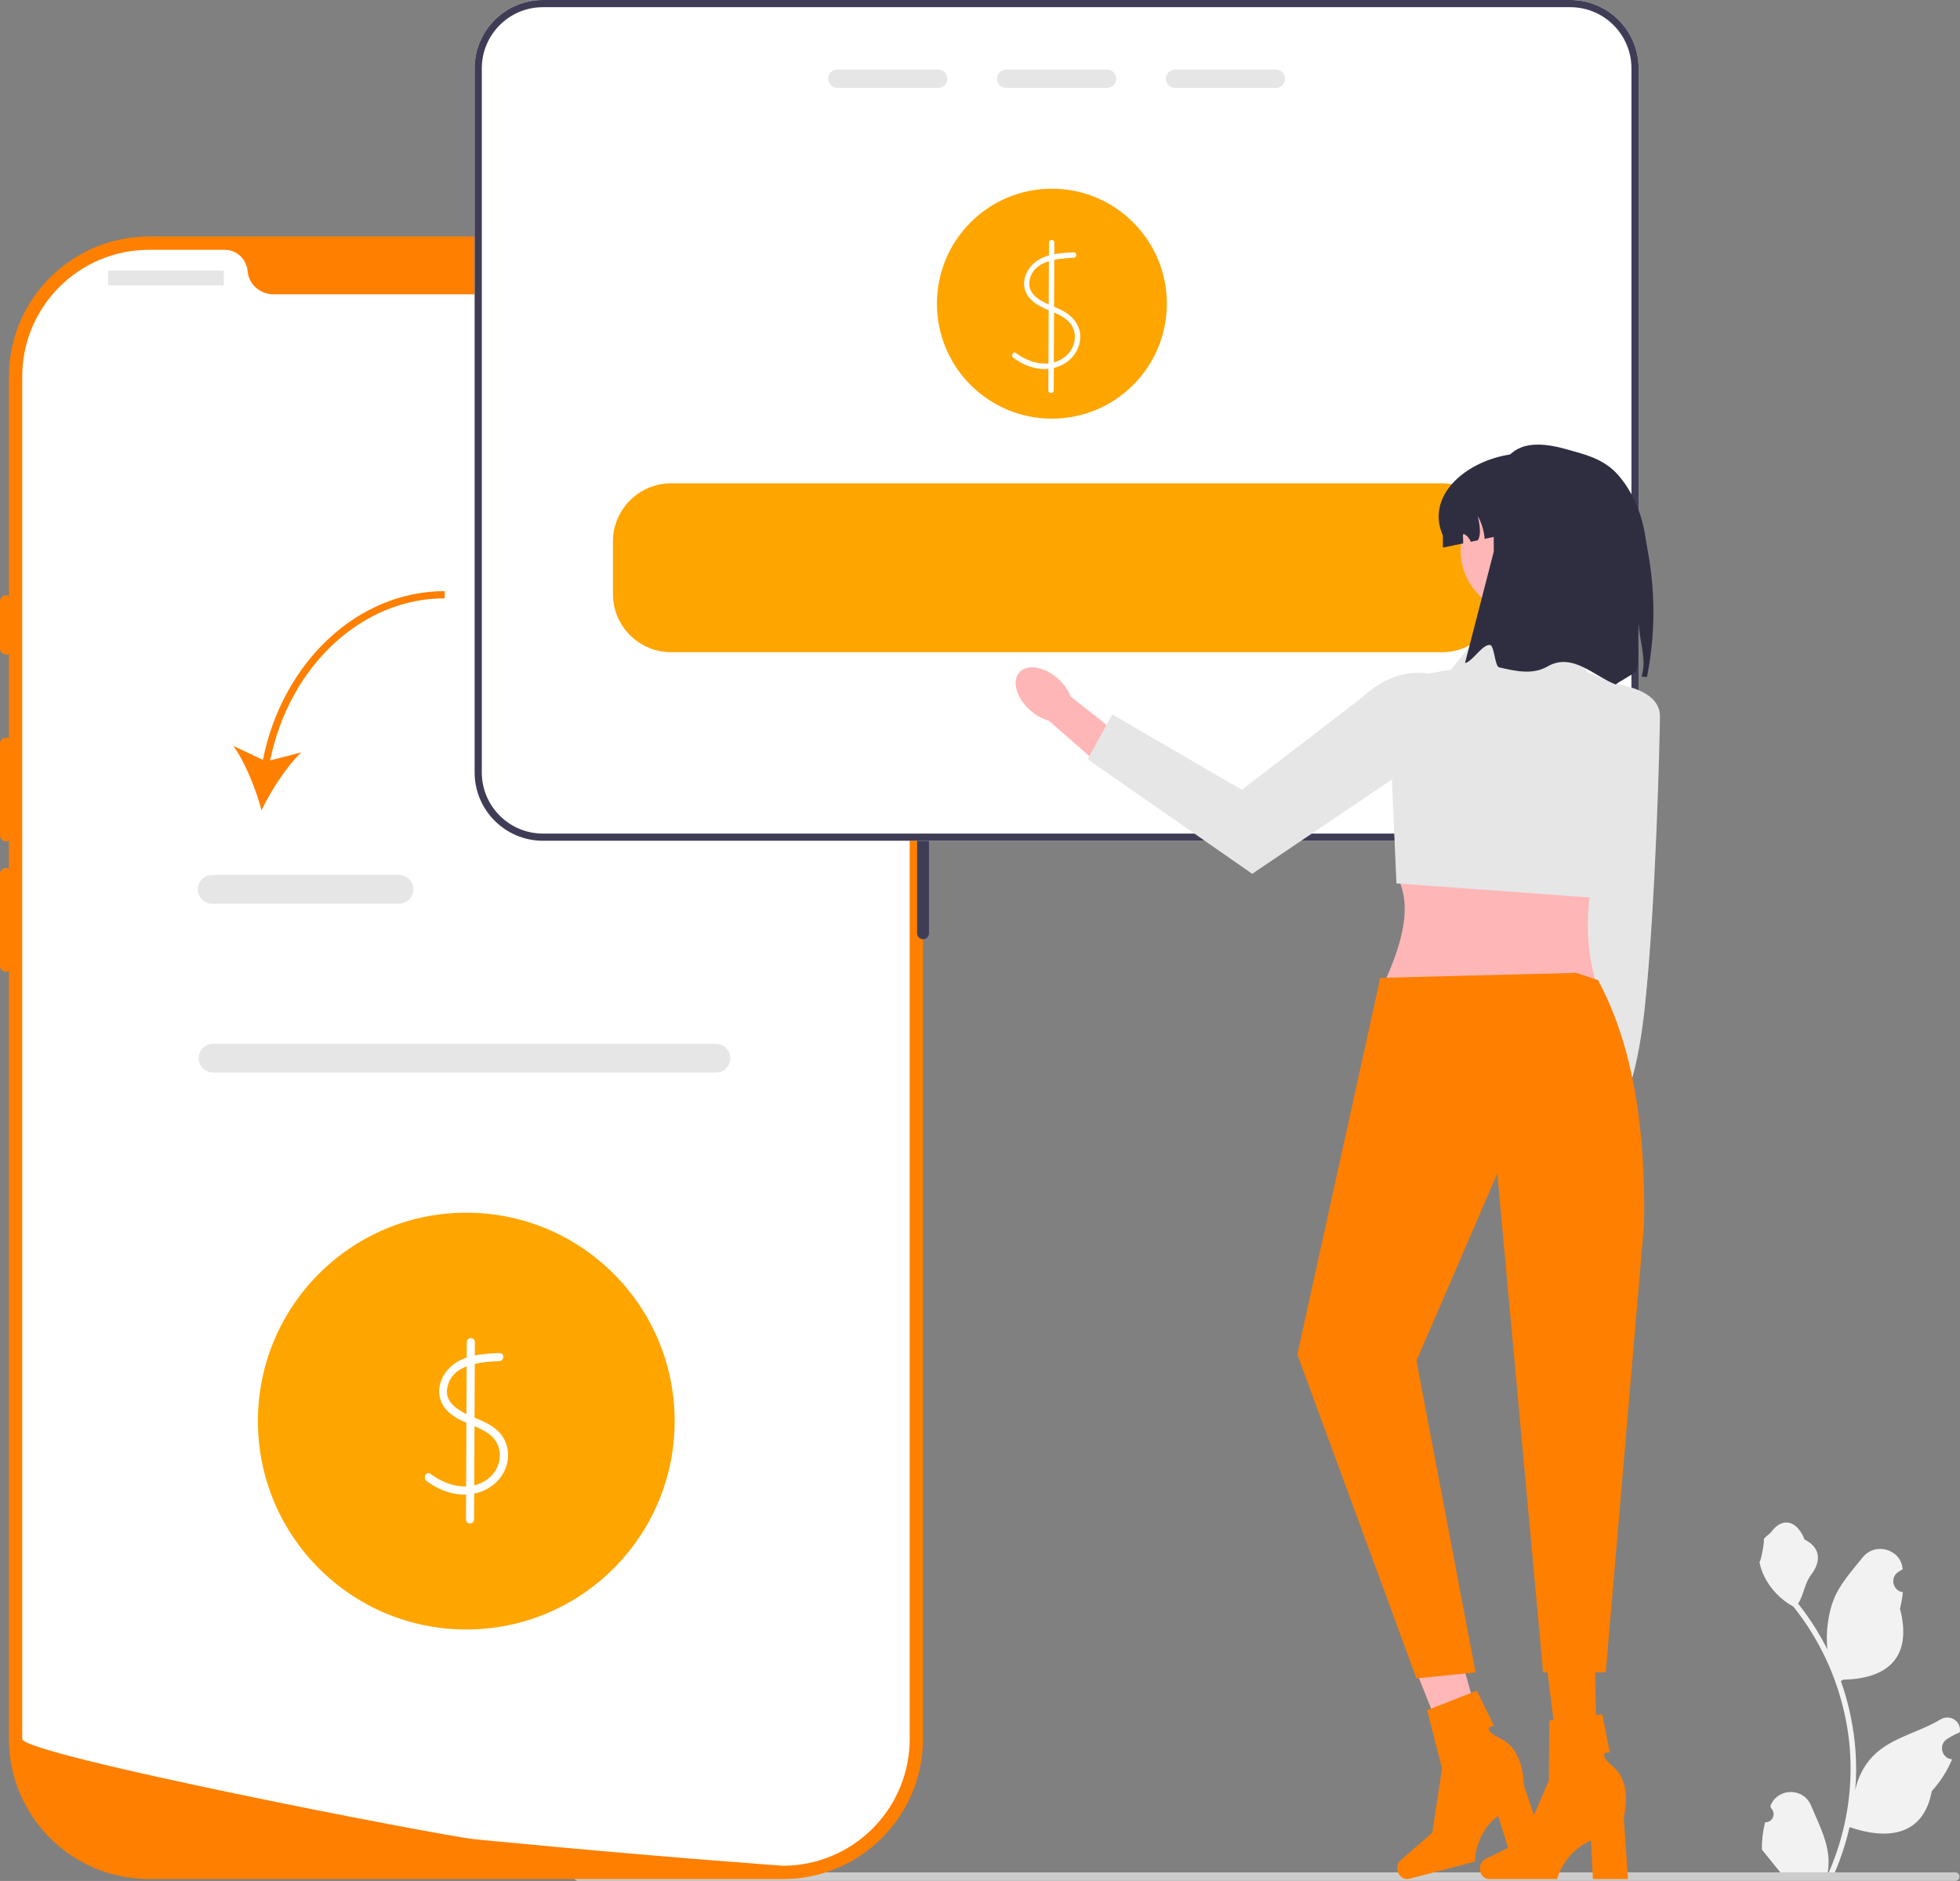 <?xml version="1.0"?>
<svg width="545.563" height="523.501" xmlns="http://www.w3.org/2000/svg" xmlns:svg="http://www.w3.org/2000/svg">
 <rect width="100%" height="100%" fill="#808080" stroke="none"/>
 <g class="layer">
  <title>Layer 1</title>
  <path d="m491.3,507.17c2.07,0.13 3.21,-2.44 1.65,-3.94l-0.16,-0.61c0.02,-0.05 0.04,-0.1 0.07,-0.15c2.08,-4.98 9.17,-4.95 11.24,0.04c1.84,4.43 4.18,8.86 4.75,13.55c0.26,2.06 0.14,4.17 -0.31,6.2c4.3,-9.41 6.57,-19.69 6.57,-30.02c0,-2.6 -0.14,-5.2 -0.43,-7.79c-0.24,-2.12 -0.57,-4.22 -1,-6.31c-2.3,-11.28 -7.29,-22.02 -14.5,-30.99c-3.46,-1.89 -6.35,-4.85 -8.09,-8.39c-0.63,-1.28 -1.12,-2.66 -1.35,-4.06c0.39,0.05 1.49,-5.95 1.19,-6.32c0.55,-0.83 1.53,-1.24 2.13,-2.06c2.98,-4.04 7.09,-3.34 9.24,2.16c4.58,2.31 4.62,6.15 1.81,9.84c-1.79,2.34 -2.03,5.52 -3.6,8.03c0.16,0.21 0.33,0.41 0.49,0.61c2.96,3.8 5.52,7.88 7.68,12.17c-0.61,-4.76 0.29,-10.5 1.83,-14.21c1.74,-4.21 5.02,-7.77 7.91,-11.41c3.46,-4.38 10.57,-2.47 11.18,3.08c0.01,0.06 0.01,0.11 0.02,0.16c-0.43,0.25 -0.85,0.5 -1.26,0.77c-2.34,1.55 -1.53,5.18 1.24,5.61l0.06,0c-0.15,1.55 -0.42,3.08 -0.8,4.58c3.7,14.32 -4.29,19.53 -15.71,19.77c-0.25,0.13 -0.49,0.26 -0.75,0.38c1.16,3.25 2.08,6.59 2.77,9.98c0.61,2.99 1.04,6.01 1.28,9.05c0.3,3.83 0.27,7.68 -0.05,11.5l0.02,-0.14c0.82,-4.21 3.1,-8.14 6.42,-10.87c4.95,-4.06 11.94,-5.55 17.27,-8.82c2.57,-1.57 5.86,0.46 5.41,3.44l-0.02,0.14c-0.79,0.32 -1.57,0.7 -2.32,1.12c-0.43,0.24 -0.85,0.5 -1.26,0.77c-2.34,1.54 -1.53,5.17 1.24,5.6l0.07,0.01c0.04,0.01 0.08,0.01 0.13,0.02c-1.37,3.23 -3.27,6.24 -5.64,8.83c-2.32,12.49 -12.26,13.68 -22.89,10.04l-0.01,0c-1.16,5.06 -2.86,10.01 -5.04,14.73l-18.02,0c-0.07,-0.2 -0.13,-0.41 -0.18,-0.61c1.66,0.1 3.34,0.01 4.98,-0.3c-1.34,-1.64 -2.67,-3.29 -4.01,-4.93c-0.03,-0.03 -0.06,-0.07 -0.08,-0.1c-0.68,-0.84 -1.37,-1.67 -2.04,-2.51l0,0c-0.05,-2.58 0.26,-5.15 0.87,-7.64l0,0z" fill="#f2f2f2" id="svg_1"/>
  <path d="m159.75,522.31c0,0.66 0.53,1.19 1.19,1.19l383.29,0c0.66,0 1.19,-0.53 1.19,-1.19c0,-0.66 -0.53,-1.19 -1.19,-1.19l-383.29,0c-0.66,0 -1.19,0.53 -1.19,1.19z" fill="#ccc" id="svg_2"/>
  <g id="svg_3">
   <path d="m217.91,522.99l-176.42,0c-21.51,0 -39.01,-17.5 -39.01,-39.01l0,-379.15c0,-21.51 17.5,-39.01 39.01,-39.01l176.42,0c21.52,0 39.02,17.5 39.02,39.01l0,379.15c0,21.51 -17.5,39.01 -39.02,39.01z" fill="#ff7f00" id="svg_4" transform="matrix(1 0 0 1 0 0)"/>
   <path d="m256.93,205.28c-0.91,0 -1.65,0.74 -1.65,1.65l0,52.82c0,0.91 0.74,1.65 1.65,1.65s1.65,-0.74 1.65,-1.65l0,-52.82c0,-0.91 -0.74,-1.65 -1.65,-1.65z" fill="#3f3d56" id="svg_5"/>
   <path d="m253.21,104.83l0,379.14c0,18.73 -14.57,34.04 -33,35.23l-0.01,0c-0.27,0.02 -0.54,0.04 -0.82,0.04c-0.49,0.03 -0.97,0.04 -1.47,0.04c0,0 -1.82,-0.14 -5.13,-0.38c-3.35,-0.25 -8.23,-0.62 -14.31,-1.11c-1.83,-0.14 -3.75,-0.3 -5.78,-0.46c-4.04,-0.33 -8.48,-0.69 -13.24,-1.11c-1.9,-0.15 -3.87,-0.33 -5.87,-0.5c-10.25,-0.88 -21.73,-1.91 -33.84,-3.09c-2.04,-0.19 -4.1,-0.38 -6.18,-0.59c-0.55,-0.06 -1.1,-0.11 -1.65,-0.17c-8.64,-0.85 -125.72,-23.47 -125.72,-27.9l0,-379.14c0,-19.5 15.8,-35.3 35.3,-35.3l21.08,0c3.37,0 6.07,2.62 6.36,5.98c0.03,0.22 0.05,0.45 0.09,0.67c0.61,3.37 3.71,5.73 7.14,5.73l107.08,0c3.44,0 6.53,-2.36 7.14,-5.73c0.04,-0.22 0.07,-0.45 0.09,-0.67c0.29,-3.36 3,-5.98 6.36,-5.98l21.08,0c19.5,0 35.3,15.8 35.3,35.3z" fill="#fff" id="svg_6"/>
   <path d="m1.65,165.67c-0.91,0 -1.65,0.74 -1.65,1.65l0,13.2c0,0.91 0.74,1.65 1.65,1.65s1.65,-0.74 1.65,-1.65l0,-13.2c0,-0.91 -0.74,-1.65 -1.65,-1.65z" fill="#ff7f00" id="svg_7"/>
   <path d="m1.65,205.28c-0.91,0 -1.65,0.74 -1.65,1.65l0,25.58c0,0.91 0.74,1.65 1.65,1.65s1.65,-0.74 1.65,-1.65l0,-25.58c0,-0.91 -0.74,-1.65 -1.65,-1.65z" fill="#ff7f00" id="svg_8" transform="matrix(1 0 0 1 0 0)"/>
   <path d="m1.65,241.59c-0.91,0 -1.65,0.74 -1.65,1.65l0,25.58c0,0.91 0.74,1.65 1.65,1.65s1.65,-0.74 1.65,-1.65l0,-25.58c0,-0.91 -0.74,-1.65 -1.65,-1.65z" fill="#ff7f00" id="svg_9"/>
   <rect fill="#e6e6e6" height="4.13" id="svg_10" rx="0.31" ry="0.31" width="32.18" x="30.12" y="75.31"/>
   <circle cx="202.05" cy="76.13" fill="#e6e6e6" id="svg_11" r="3.3"/>
   <circle cx="211.13" cy="76.13" fill="#e6e6e6" id="svg_12" r="3.3"/>
   <circle cx="220.2" cy="76.13" fill="#e6e6e6" id="svg_13" r="3.3"/>
  </g>
  <path d="m199.29,298.52l-140,0c-2.21,0 -4,-1.8 -4,-4s1.79,-4 4,-4l140,0c2.2,0 4,1.79 4,4s-1.8,4 -4,4z" fill="#e6e6e6" id="svg_14"/>
  <circle cx="129.79" cy="395.52" fill="#ffa500" id="svg_15" r="58"/>
  <path d="m139.01,376.58c-4.9,0.2 -10.43,0.54 -14.05,4.29c-3.14,3.26 -3.83,8.11 -0.64,11.59c3.19,3.49 8.16,3.97 11.85,6.69c4.32,3.2 3.69,9.53 -0.5,12.56c-4.93,3.58 -11.31,1.91 -15.82,-1.49c-1.16,-0.87 -2.28,1.08 -1.14,1.94c4.05,3.05 9.32,4.75 14.32,3.29c4.51,-1.32 8.01,-5 8.37,-9.78c0.17,-2.29 -0.48,-4.6 -1.9,-6.41c-1.5,-1.9 -3.66,-3.07 -5.84,-4.02c-3.76,-1.64 -10.23,-3.77 -9.14,-9.11c1.33,-6.47 9.21,-7.08 14.49,-7.3c1.44,-0.06 1.45,-2.31 0,-2.25l0,0z" fill="#fff" id="svg_16"/>
  <path d="m129.93,373.52l-0.22,49.39c0,1.45 2.25,1.45 2.25,0l0.22,-49.39c0,-1.45 -2.25,-1.45 -2.25,0l0,0z" fill="#fff" id="svg_17"/>
  <path d="m437.09,0l-285.96,0c-10.49,0 -19.02,8.53 -19.02,19.02l0,195.96c0,10.49 8.53,19.02 19.02,19.02l285.96,0c10.49,0 19.02,-8.53 19.02,-19.02l0,-195.96c0,-10.49 -8.53,-19.02 -19.02,-19.02z" fill="#fff" id="svg_18"/>
  <circle cx="292.79" cy="84.52" fill="#ffa500" id="svg_19" r="32"/>
  <path d="m298.86,70.24c-3.96,0.16 -8.42,0.41 -11.42,3.36c-2.48,2.44 -3.35,6.24 -1.06,9.12c2.4,3.02 6.39,3.6 9.52,5.53c1.95,1.2 3.24,3.03 3.29,5.37c0.04,2.19 -0.98,4.23 -2.67,5.61c-4.14,3.37 -9.8,1.97 -13.73,-0.97c-0.77,-0.58 -1.52,0.72 -0.75,1.29c3.25,2.44 7.43,3.86 11.48,2.81c3.72,-0.97 6.72,-3.9 7.12,-7.81c0.43,-4.12 -2.28,-6.93 -5.79,-8.54c-3.21,-1.47 -8.84,-3.04 -8.31,-7.62c0.67,-5.82 7.79,-6.47 12.32,-6.65c0.96,-0.04 0.97,-1.54 0,-1.5l0,0z" fill="#fff" id="svg_20"/>
  <path d="m291.98,67.52l-0.18,41.15c-0.01,0.97 1.49,0.97 1.5,0l0.18,-41.15c0,-0.97 -1.5,-0.97 -1.5,0l0,0z" fill="#fff" id="svg_21"/>
  <path d="m437.09,0l-285.96,0c-10.49,0 -19.02,8.53 -19.02,19.02l0,195.96c0,10.49 8.53,19.02 19.02,19.02l285.96,0c10.49,0 19.02,-8.53 19.02,-19.02l0,-195.96c0,-10.49 -8.53,-19.02 -19.02,-19.02zm17.02,214.98c0,9.39 -7.63,17.02 -17.02,17.02l-285.96,0c-9.39,0 -17.02,-7.63 -17.02,-17.02l0,-195.96c0,-9.39 7.63,-17.02 17.02,-17.02l285.96,0c9.39,0 17.02,7.63 17.02,17.02l0,195.96z" fill="#3f3d56" id="svg_22"/>
  <g id="svg_23">
   <path d="m261.14,19.35l-28.06,0c-1.41,0 -2.56,1.15 -2.56,2.56c0,1.42 1.15,2.57 2.56,2.57l28.06,0c1.41,0 2.56,-1.15 2.56,-2.57c0,-1.41 -1.15,-2.56 -2.56,-2.56z" fill="#e6e6e6" id="svg_24"/>
   <path d="m308.14,19.35l-28.06,0c-1.41,0 -2.56,1.15 -2.56,2.56c0,1.42 1.15,2.57 2.56,2.57l28.06,0c1.41,0 2.56,-1.15 2.56,-2.57c0,-1.41 -1.15,-2.56 -2.56,-2.56z" fill="#e6e6e6" id="svg_25"/>
   <path d="m355.14,19.35l-28.06,0c-1.41,0 -2.56,1.15 -2.56,2.56c0,1.42 1.15,2.57 2.56,2.57l28.06,0c1.41,0 2.56,-1.15 2.56,-2.57c0,-1.41 -1.15,-2.56 -2.56,-2.56z" fill="#e6e6e6" id="svg_26"/>
  </g>
  <path d="m401.42,134.52l-214.62,0c-8.93,0 -16.19,7.26 -16.19,16.19l0,14.62c0,8.93 7.26,16.19 16.19,16.19l214.62,0c8.93,0 16.19,-7.26 16.19,-16.19l0,-14.62c0,-8.93 -7.26,-16.19 -16.19,-16.19z" fill="#ffa500" id="svg_27"/>
  <path d="m73.18,211.49l-8.23,-3.9c3.37,4.71 6.28,12.07 7.84,17.93c2.64,-5.46 6.89,-12.13 11.09,-16.12l-8.69,2.24c5.36,-26.27 25.52,-45.12 48.6,-45.12l0,-2c-24.11,0 -45.14,19.64 -50.61,46.97z" fill="#ff7f00" id="svg_28" transform="matrix(1 0 0 1 0 0)"/>
  <path d="m111.06,251.52l-52,0c-2.21,0 -4,-1.8 -4,-4s1.79,-4 4,-4l52,0c2.2,0 4,1.79 4,4s-1.8,4 -4,4z" fill="#e6e6e6" id="svg_29"/>
  <g id="svg_30">
   <polygon fill="#ffb6b6" id="svg_31" points="456.979 238.488 456.454 279.327 446.293 315.732 438.17 312.702 441.776 279.333 441.302 234.176 456.979 238.488"/>
   <ellipse cx="440.63" cy="320.58" fill="#ffb6b6" id="svg_32" rx="9.63" ry="5.72" transform="translate(46.308 696.656) rotate(-79.681)"/>
   <path d="m444.65,189.86s17.41,0.24 17.39,9.49c-0.01,5.22 -1.13,52.62 -4.25,81.42c-2.41,22.2 -7,28 -7,28l-11,-25l4.86,-93.91z" fill="#e6e6e6" id="svg_33"/>
   <path d="m444.2,273.3l-58.79,0c4.93,-11 7.96,-21.47 3.22,-29.8l55.57,-3.22c-2.78,11.25 -3.12,22.28 0,33.02z" fill="#ffb6b6" id="svg_34"/>
   <path d="m436.95,175.86l-23.35,-1.61l-9.66,12.08l-4.9,0.89c-7.35,1.33 -12.58,7.88 -12.25,15.34l1.91,43.31l55.82,4.07l13.37,-56.4l-16.11,-6.41l-4.83,-11.27z" fill="#e6e6e6" id="svg_35"/>
   <g id="svg_36">
    <path d="m294.53,188.92c1.66,1.49 2.84,3.23 3.47,4.92l16.68,13.21l-6.52,7.75l-16.22,-14.23c-1.74,-0.44 -3.6,-1.43 -5.26,-2.93c-3.78,-3.4 -5.09,-8.11 -2.93,-10.52c2.17,-2.41 7,-1.6 10.78,1.8l0,0z" fill="#ffb6b6" id="svg_37"/>
    <path d="m412.47,200.04l0,0l-63.92,43.16l-45.82,-31.89l6.88,-12.46l36.06,20.96l33.26,-25.54c11.84,-11.12 26.68,-8.96 33.54,5.77z" fill="#e6e6e6" id="svg_38"/>
   </g>
   <circle cx="423.89" cy="153.3" fill="#ffb6b6" id="svg_39" r="17.33"/>
   <path d="m447.44,149.05l0,3.36l-19.54,-5.5l-14.65,3.07c-0.17,-2.23 -0.83,-4.42 -1.93,-6.36c0.77,3.11 0.85,5.51 0.04,6.76l-1.97,0.41c-0.32,-0.87 -0.94,-1.63 -1.75,-2.09c-0.08,-0.05 -0.18,-0.09 -0.27,-0.06c-0.14,0.05 -0.15,0.23 -0.15,0.37c0.02,0.74 0.04,1.48 0.07,2.22l-5.66,1.18l0,-3.36c-5.43,-12.22 8.88,-22.79 22.91,-22.9c6.33,-0.05 12.05,2.56 16.2,6.7c4.14,4.15 6.7,9.87 6.7,16.2z" fill="#2f2e41" id="svg_40"/>
   <path d="m458.43,188.44l-1.47,-0.12c0.1,-0.48 0.21,-0.96 0.3,-1.44c0.82,-4.05 -0.98,-9.2 -1.11,-13.1c-0.7,4.12 0.49,9.17 -0.74,13.08c-0.13,0.43 -5.47,3.23 -5.62,3.66c-5.91,-2.17 -12.06,-9.07 -19.03,-5.04c-4.12,2.39 -8.82,1.34 -13.5,0.25c-1.16,-0.27 -1.32,-5.99 -2.47,-6.21c-2.05,-0.41 -5.07,4.79 -7,5l8,-31c0,-16.87 -1.56,-34.56 19.8,-28.6c5.37,1.5 10.69,2.68 14.66,7.11c3.96,4.44 6.79,10.65 7.79,17.71c0.6,4.27 4.36,18.74 0.39,38.7z" fill="#2f2e41" id="svg_41"/>
   <g id="svg_42">
    <polygon fill="#ff7f00" id="svg_43" points="444.638 500.18 435.102 500.405 429.786 457.561 443.859 457.228 444.638 500.18"/>
    <path d="m411.92,520.08l0,0c0,1.61 1.14,2.91 2.55,2.91l18.93,0s1.87,-7.48 9.46,-10.71l0.52,10.71l9.77,0l-1.18,-17.22s2.61,-9.21 -2.82,-13.92c-5.42,-4.71 -1.03,-4.06 -1.03,-4.06l-2.13,-10.66l-14.76,1.74l-0.11,16.73l-7.16,16.61l-10.5,5.19c-0.94,0.46 -1.54,1.51 -1.54,2.68l0,0z" fill="#ff7f00" id="svg_44"/>
   </g>
   <g id="svg_45">
    <polygon fill="#ffb7b7" id="svg_46" points="415.624 493.198 406.457 495.836 390.443 455.743 403.972 451.85 415.624 493.198"/>
    <path d="m389.03,520.75l0,0c0.4,1.55 1.84,2.53 3.21,2.17l18.31,-4.8s-0.1,-7.72 6.43,-12.76l3.22,10.22l9.45,-2.47l-5.52,-16.36s0.19,-9.58 -6.25,-12.76c-6.45,-3.18 -2.03,-3.66 -2.03,-3.66l-4.77,-9.77l-13.83,5.43l4.14,16.21l-2.71,17.88l-8.84,7.69c-0.79,0.68 -1.11,1.85 -0.81,2.98l0,0z" fill="#ff7f00" id="svg_47"/>
   </g>
   <path d="m438.79,270.77l6,2c9.38,17.32 13.36,40.33 12.83,68.08l-10.66,124.61l-17.43,0l-12.76,-138.82l-22.5,52.1l16.46,86.72l-16.46,1.68l-33.16,-90.18l23.09,-104.8l54.59,-1.39z" fill="#ff7f00" id="svg_48" transform="matrix(1 0 0 1 0 0)"/>
  </g>
 </g>
</svg>